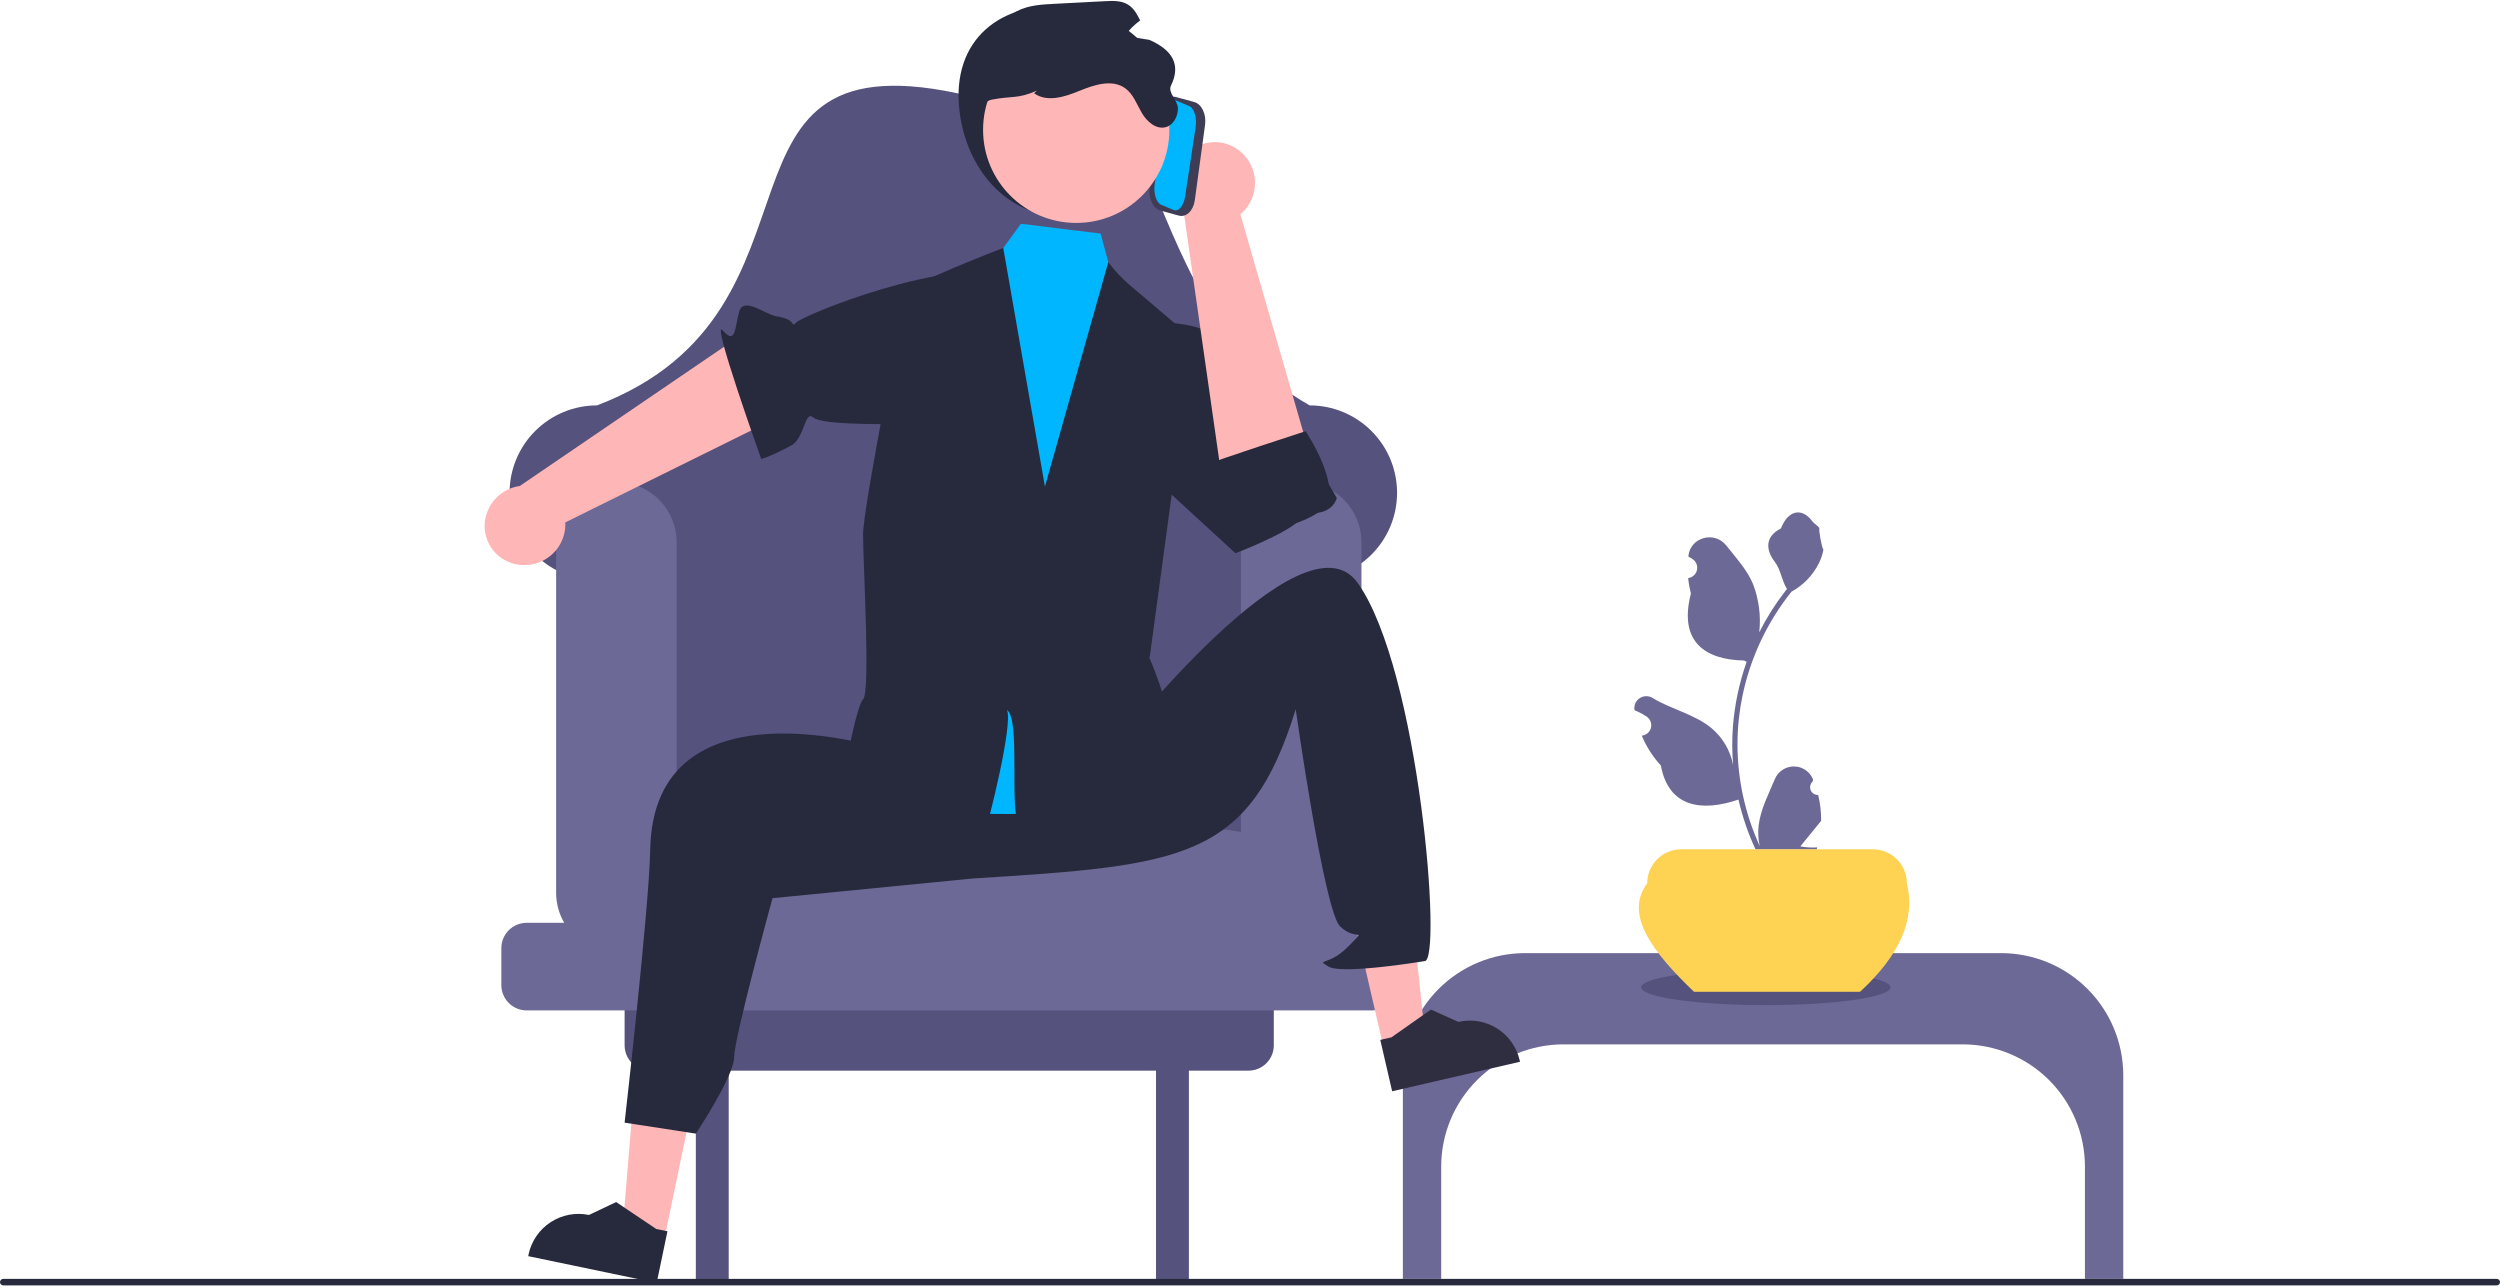 <svg width="617" height="318" viewBox="0 0 617 318" fill="none" xmlns="http://www.w3.org/2000/svg">
<g clip-path="url(#clip0_38_25)">
<path d="M448.72 196.196C448.331 196.214 447.946 196.112 447.617 195.904C447.289 195.696 447.032 195.392 446.882 195.033C446.732 194.674 446.695 194.278 446.778 193.898C446.861 193.518 447.059 193.173 447.344 192.908L447.474 192.392C447.457 192.35 447.44 192.309 447.423 192.268C447.031 191.343 446.375 190.555 445.536 190.002C444.698 189.449 443.715 189.156 442.71 189.16C441.706 189.164 440.725 189.464 439.891 190.023C439.056 190.582 438.406 191.375 438.021 192.303C436.484 196.004 434.526 199.712 434.044 203.625C433.832 205.355 433.921 207.109 434.308 208.808C430.697 200.934 428.822 192.376 428.81 183.715C428.809 181.541 428.93 179.369 429.171 177.209C429.371 175.438 429.649 173.68 430.003 171.935C431.939 162.463 436.095 153.586 442.13 146.032C445.051 144.439 447.413 141.989 448.899 139.013C449.437 137.944 449.817 136.802 450.028 135.623C449.698 135.666 448.785 130.651 449.034 130.343C448.574 129.647 447.753 129.3 447.251 128.621C444.757 125.241 441.321 125.831 439.527 130.424C435.694 132.357 435.657 135.563 438.009 138.646C439.505 140.608 439.71 143.262 441.023 145.362C440.888 145.535 440.747 145.702 440.612 145.875C438.144 149.048 435.992 152.454 434.188 156.046C434.627 152.022 434.104 147.952 432.661 144.169C431.199 140.644 428.458 137.675 426.045 134.628C423.147 130.967 417.202 132.565 416.692 137.205C416.687 137.25 416.682 137.295 416.677 137.34C417.036 137.542 417.387 137.756 417.73 137.983C418.161 138.271 418.495 138.683 418.689 139.164C418.882 139.645 418.925 140.173 418.813 140.679C418.701 141.185 418.438 141.646 418.06 142C417.681 142.355 417.205 142.587 416.692 142.666L416.639 142.674C416.767 143.965 416.993 145.244 417.315 146.501C414.219 158.467 420.903 162.826 430.446 163.021C430.657 163.129 430.862 163.237 431.073 163.34C429.261 168.473 428.124 173.819 427.691 179.245C427.446 182.446 427.461 185.661 427.735 188.86L427.718 188.746C427.027 185.189 425.128 181.98 422.344 179.66C418.208 176.264 412.364 175.014 407.902 172.284C407.428 171.98 406.876 171.818 406.313 171.816C405.749 171.815 405.197 171.975 404.721 172.277C404.245 172.579 403.866 173.01 403.628 173.521C403.389 174.031 403.302 174.599 403.376 175.157C403.382 175.197 403.388 175.237 403.394 175.277C404.06 175.547 404.707 175.859 405.334 176.21C405.692 176.413 406.043 176.627 406.386 176.854C406.818 177.142 407.152 177.553 407.345 178.035C407.538 178.516 407.582 179.044 407.47 179.55C407.357 180.056 407.095 180.517 406.716 180.871C406.338 181.225 405.861 181.457 405.348 181.536L405.296 181.544C405.258 181.55 405.226 181.555 405.188 181.561C406.324 184.273 407.92 186.769 409.903 188.941C411.839 199.387 420.154 200.378 429.047 197.336H429.053C430.028 201.574 431.442 205.699 433.271 209.645H448.342C448.396 209.477 448.445 209.305 448.493 209.137C447.099 209.225 445.698 209.141 444.323 208.889C445.441 207.518 446.56 206.136 447.678 204.764C447.703 204.739 447.726 204.712 447.748 204.683C448.315 203.981 448.888 203.285 449.455 202.583L449.455 202.582C449.486 200.431 449.239 198.285 448.72 196.197L448.72 196.196Z" fill="#6D6996"/>
<path d="M493.855 235.227H376.394C368.393 235.227 360.72 238.404 355.062 244.058C349.404 249.713 346.226 257.382 346.226 265.379V315.631H355.69V287.902C355.69 279.905 358.869 272.236 364.526 266.581C370.184 260.927 377.858 257.75 385.859 257.75H484.39C492.392 257.75 500.065 260.927 505.723 266.581C511.381 272.236 514.559 279.905 514.559 287.902V315.631H524.024V265.379C524.024 257.382 520.845 249.713 515.187 244.058C509.53 238.404 501.856 235.227 493.855 235.227Z" fill="#6D6996"/>
<path d="M435.8 248.065C452.788 248.065 466.56 246.099 466.56 243.673C466.56 241.248 452.788 239.281 435.8 239.281C418.812 239.281 405.04 241.248 405.04 243.673C405.04 246.099 418.812 248.065 435.8 248.065Z" fill="#55527E"/>
<path d="M459.053 244.774H418.082C407.968 235.086 400.737 225.75 406.527 218C406.527 215.772 407.412 213.636 408.988 212.061C410.564 210.486 412.702 209.601 414.931 209.601H462.205C464.434 209.601 466.571 210.486 468.148 212.061C469.724 213.636 470.609 215.772 470.609 218C472.813 226.831 468.875 235.757 459.053 244.774Z" fill="#FED253"/>
<path d="M323.211 100.05C274.328 72.334 293.032 0.965 239.334 23.7C169.606 7.104 209.24 76.424 147.345 100.05C144.51 100.05 141.703 100.608 139.085 101.692C136.466 102.776 134.086 104.365 132.082 106.369C130.078 108.372 128.488 110.75 127.403 113.367C126.318 115.985 125.76 118.79 125.76 121.623V121.623C125.76 124.52 126.344 127.387 127.476 130.053C128.609 132.72 130.267 135.131 132.353 137.143C134.438 139.155 136.907 140.727 139.613 141.764C142.319 142.802 145.207 143.284 148.103 143.183L156.181 142.899V210.858H314.374V142.899L322.453 143.183C325.349 143.284 328.237 142.802 330.943 141.764C333.649 140.727 336.118 139.155 338.203 137.143C340.289 135.131 341.947 132.72 343.08 130.053C344.212 127.387 344.796 124.52 344.796 121.623V121.623C344.796 118.79 344.238 115.985 343.153 113.367C342.068 110.75 340.478 108.372 338.474 106.369C336.47 104.365 334.09 102.776 331.471 101.692C328.853 100.608 326.046 100.05 323.211 100.05Z" fill="#55527E"/>
<path d="M308.12 242.615H160.408C158.749 242.615 157.158 243.273 155.985 244.446C154.812 245.618 154.153 247.208 154.153 248.866V257.985C154.153 259.643 154.812 261.233 155.985 262.405C157.158 263.577 158.749 264.236 160.408 264.236H171.73V316.937H179.843V264.236H285.305V316.937H293.417V264.236H308.12C309.779 264.236 311.37 263.577 312.542 262.405C313.715 261.233 314.374 259.643 314.374 257.985V248.866C314.374 247.208 313.715 245.618 312.542 244.446C311.37 243.273 309.779 242.615 308.12 242.615Z" fill="#55527E"/>
<path d="M338.541 227.75H334.013C335.322 225.492 336.01 222.928 336.008 220.318V133.833C336.008 129.891 334.441 126.11 331.651 123.322C328.862 120.535 325.079 118.969 321.135 118.969C317.19 118.969 313.407 120.535 310.618 123.322C307.829 126.11 306.262 129.891 306.262 133.833V205.314C194.922 189.685 267.481 189.843 166.998 205.812V133.833C166.998 129.891 165.431 126.11 162.642 123.322C159.853 120.535 156.07 118.969 152.125 118.969C148.181 118.969 144.398 120.535 141.608 123.322C138.819 126.11 137.252 129.891 137.252 133.833V220.318C137.249 222.928 137.938 225.492 139.247 227.75H129.986C128.327 227.75 126.736 228.409 125.563 229.581C124.39 230.753 123.731 232.343 123.731 234.001V243.12C123.731 244.778 124.39 246.368 125.563 247.54C126.736 248.713 128.327 249.371 129.986 249.371H338.541C340.2 249.371 341.791 248.713 342.964 247.54C344.137 246.368 344.796 244.778 344.796 243.12V234.001C344.796 232.343 344.137 230.753 342.964 229.581C341.791 228.409 340.2 227.75 338.541 227.75Z" fill="#6D6996"/>
<path d="M128.496 139.424C131.124 139.664 133.741 138.869 135.791 137.21C137.841 135.55 139.162 133.156 139.473 130.538C139.528 130.005 139.539 129.468 139.505 128.933L201.438 98.309L186.392 80.34L128.281 119.943C126.073 120.255 124.029 121.288 122.47 122.883C120.911 124.477 119.924 126.542 119.663 128.756C119.387 131.303 120.135 133.856 121.742 135.852C123.349 137.848 125.684 139.124 128.232 139.399C128.32 139.409 128.408 139.417 128.496 139.424Z" fill="#FFB6B6"/>
<path d="M264.586 83.849C264.586 83.849 270.601 71.922 251.821 67.594C233.042 63.266 198.371 77.839 196.606 79.504C194.842 81.168 197.134 78.907 191.555 78.04C188.876 77.624 183.528 73.094 182.43 76.906C181.332 80.718 181.635 85.296 178.422 81.59C175.208 77.884 187.871 113.274 187.871 113.274C187.871 113.274 189.505 113.012 195.297 109.942C198.551 108.219 198.585 101.061 200.762 103.063C202.938 105.065 222.29 104.725 223.378 104.461C224.465 104.197 229.342 95.225 229.342 95.225L264.586 83.849Z" fill="#272A3D"/>
<path d="M163.947 305.796L153.637 303.647L157.019 262.879L172.237 266.049L163.947 305.796Z" fill="#FFB6B6"/>
<path d="M162.069 316.622L130.362 310.017L130.446 309.616C131.128 306.345 133.082 303.479 135.879 301.648C138.676 299.817 142.086 299.171 145.359 299.852L145.359 299.853L152.067 296.667L161.957 303.31L164.724 303.887L162.069 316.622Z" fill="#272A3D"/>
<path d="M341.47 258.542L351.732 256.173L347.473 215.486L332.328 218.982L341.47 258.542Z" fill="#FFB6B6"/>
<path d="M343.581 269.325L375.138 262.041L375.046 261.642C374.294 258.386 372.278 255.563 369.443 253.792C366.607 252.022 363.185 251.449 359.927 252.201L359.926 252.201L353.152 249.161L343.407 256.014L340.652 256.65L343.581 269.325Z" fill="#2F2E41"/>
<path d="M220.405 164.914L218.635 184.924C218.635 184.924 161.16 166.476 160.461 209.871C160.238 223.696 154.153 277.073 154.153 277.073L171.73 279.776C171.73 279.776 181.195 265.587 181.195 260.857C181.195 256.128 190.659 221.669 190.659 221.669L239.988 216.82C292.065 213.561 308.29 212.21 319.783 175.049C319.783 175.049 326.79 224.768 330.723 228.624C334.656 232.48 337.567 228.647 332.731 233.604C327.895 238.561 324.515 236.534 327.895 238.561C331.275 240.588 351.557 237.209 351.557 237.209C356.086 237.717 350.278 165.269 335.098 143.888C321.553 124.81 274.819 184.763 274.819 184.763L220.405 164.914Z" fill="#272A3D"/>
<path d="M281.305 79.792C281.305 79.792 298.873 77.799 302.615 86.214C306.357 94.629 315.788 112.151 315.788 112.151C315.788 112.151 310.951 114.209 315.89 108.86C318.103 106.463 314.019 107.925 316.826 106.99C319.632 106.055 320.568 106.99 320.568 106.99L329.923 122.885C329.923 122.885 329.17 126.507 324.31 126.625C319.449 126.743 327.116 121.95 320.568 128.495C317.186 131.874 304.909 136.536 304.909 136.536L273.526 107.711L281.305 79.792Z" fill="#272A3D"/>
<path d="M225.905 71.255L243.661 66.656L251.95 55.231L271.634 57.649L275.824 73.234L289.837 81.364C289.837 81.364 282.092 163.241 283.934 167.737C285.777 172.232 281.306 175.993 275.664 181.789C270.023 187.584 280.352 181.118 281.661 187.427C282.97 193.737 292.513 200.414 281.661 200.348C270.809 200.282 211.115 203.293 212.986 195.813C214.857 188.334 209.037 186.286 211.858 181.597C214.679 176.907 216.578 179.528 215.628 172.608C214.679 165.687 215.614 161.013 215.614 157.273C215.614 153.533 218.749 119.548 218.749 119.548L225.905 71.255Z" fill="#00B7FF"/>
<path d="M289.697 200.488C293.084 206.528 274.009 208.304 253.344 207.491C252.944 205.962 252.283 204.513 251.388 203.209C249.106 199.899 251.866 177.506 248.535 175.244C250.041 178.89 243.951 203.125 242.679 206.855C223.988 205.359 206.952 201.965 207.158 197.926C207.214 196.748 211.115 174.309 213.005 172.607C214.885 170.905 212.986 138.78 213.005 131.889C213.014 124.989 223.277 74.266 223.277 72.397C223.277 70.526 247.6 61.177 247.6 61.177L257.89 120.08L273.532 64.692C275.061 66.77 276.829 68.663 278.798 70.33C281.932 72.939 294.375 83.616 294.375 83.616L283.719 162.416C283.719 162.416 288.762 174.309 288.5 179.03C288.398 182.777 287.661 186.479 286.32 189.979C284.804 194.42 284.963 192.036 289.697 200.488Z" fill="#272A3D"/>
<path d="M306.433 37.665C308.383 39.442 309.561 41.908 309.719 44.541C309.876 47.173 309 49.762 307.276 51.758C306.919 52.158 306.53 52.528 306.112 52.864L325.275 119.215L301.854 120.237L291.9 50.648C290.64 48.809 290.025 46.604 290.151 44.378C290.276 42.153 291.136 40.031 292.595 38.345C293.434 37.393 294.453 36.616 295.593 36.058C296.733 35.5 297.971 35.172 299.238 35.092C300.505 35.012 301.775 35.183 302.976 35.594C304.176 36.005 305.285 36.648 306.237 37.487C306.303 37.545 306.369 37.605 306.433 37.665Z" fill="#FFB6B6"/>
<path d="M298.165 114.575C298.913 113.98 322.221 106.417 322.221 106.417C322.221 106.417 332.12 121.136 326.138 125.899C320.156 130.662 307.088 131.904 307.088 131.904C307.088 131.904 301.598 128.817 301.727 125.178C301.856 121.539 298.165 114.575 298.165 114.575Z" fill="#272A3D"/>
<path d="M283.743 46.374L286.277 27.726C286.628 25.14 288.396 23.442 290.217 23.941L294.746 25.182C296.567 25.681 297.763 28.19 297.412 30.776L294.878 49.425C294.527 52.011 292.759 53.709 290.938 53.21L286.409 51.969C284.587 51.47 283.392 48.96 283.743 46.374Z" fill="#3F3D56"/>
<path d="M284.998 45.291L287.581 28.233C287.939 25.867 289.227 24.366 290.453 24.886L293.501 26.18C294.727 26.7 295.433 29.047 295.075 31.413L292.492 48.471C292.134 50.837 290.846 52.338 289.62 51.818L286.572 50.525C285.346 50.005 284.64 47.657 284.998 45.291Z" fill="#00B7FF"/>
<path d="M236.822 27.573C238.583 41.773 248.429 53.482 262.745 53.482C266.15 53.482 269.521 52.811 272.666 51.509C275.811 50.207 278.669 48.299 281.076 45.893C283.483 43.487 285.393 40.631 286.695 37.488C287.998 34.344 288.669 30.975 288.669 27.573C288.669 13.264 277.001 2.987 262.745 1.664C247.619 0.26 234.561 9.341 236.822 27.573Z" fill="#272A3D"/>
<path d="M265.611 55.02C278.306 55.02 288.598 44.734 288.598 32.045C288.598 19.356 278.306 9.07 265.611 9.07C252.915 9.07 242.623 19.356 242.623 32.045C242.623 44.734 252.915 55.02 265.611 55.02Z" fill="#FFB6B6"/>
<path d="M241.808 34.548C242.536 39.541 246.793 46.506 245.796 46.506C244.799 46.506 237.71 25.925 244.799 24.583C249.941 23.61 251.09 24.464 255.896 22.381L255.218 23.019C258.399 25.331 262.826 23.906 266.455 22.401C270.094 20.906 274.511 19.481 277.702 21.783C279.706 23.228 280.553 25.739 281.799 27.872C283.046 30.014 285.349 32.037 287.722 31.379C289.626 30.851 290.723 28.719 290.713 26.746C290.703 24.773 288.132 22.896 288.998 21.125C291.564 15.88 289.256 12.304 283.664 9.835C281.63 9.526 279.596 9.211 277.562 8.889C278.628 7.413 279.92 6.115 281.391 5.042C280.633 3.498 279.765 1.943 278.3 1.086C276.675 0.12 274.661 0.189 272.776 0.289C268.569 0.508 264.364 0.727 260.163 0.947C257.053 1.106 253.832 1.295 251.051 2.72C247.581 4.504 245.308 7.982 243.652 11.519C239.943 19.471 240.532 25.869 241.808 34.548Z" fill="#272A3D"/>
<path d="M3.56087e-06 316.43C-0 316.536 0.02 316.641 0.061 316.738C0.101 316.836 0.16 316.925 0.235 317C0.31 317.074 0.399 317.134 0.496 317.174C0.594 317.214 0.699 317.235 0.805 317.234H616.196C616.409 317.234 616.614 317.15 616.764 316.999C616.915 316.848 617 316.644 617 316.43C617 316.217 616.915 316.013 616.764 315.862C616.614 315.711 616.409 315.626 616.196 315.626H0.805C0.699 315.626 0.594 315.647 0.496 315.687C0.399 315.727 0.31 315.786 0.235 315.861C0.16 315.936 0.101 316.025 0.061 316.122C0.02 316.22 -0 316.325 3.56087e-06 316.43Z" fill="#272A3D"/>
</g>
<defs>
<clipPath id="clip0_38_25">
<rect width="617" height="317" fill="white" transform="translate(0 0.234)"/>
</clipPath>
</defs>
</svg>
